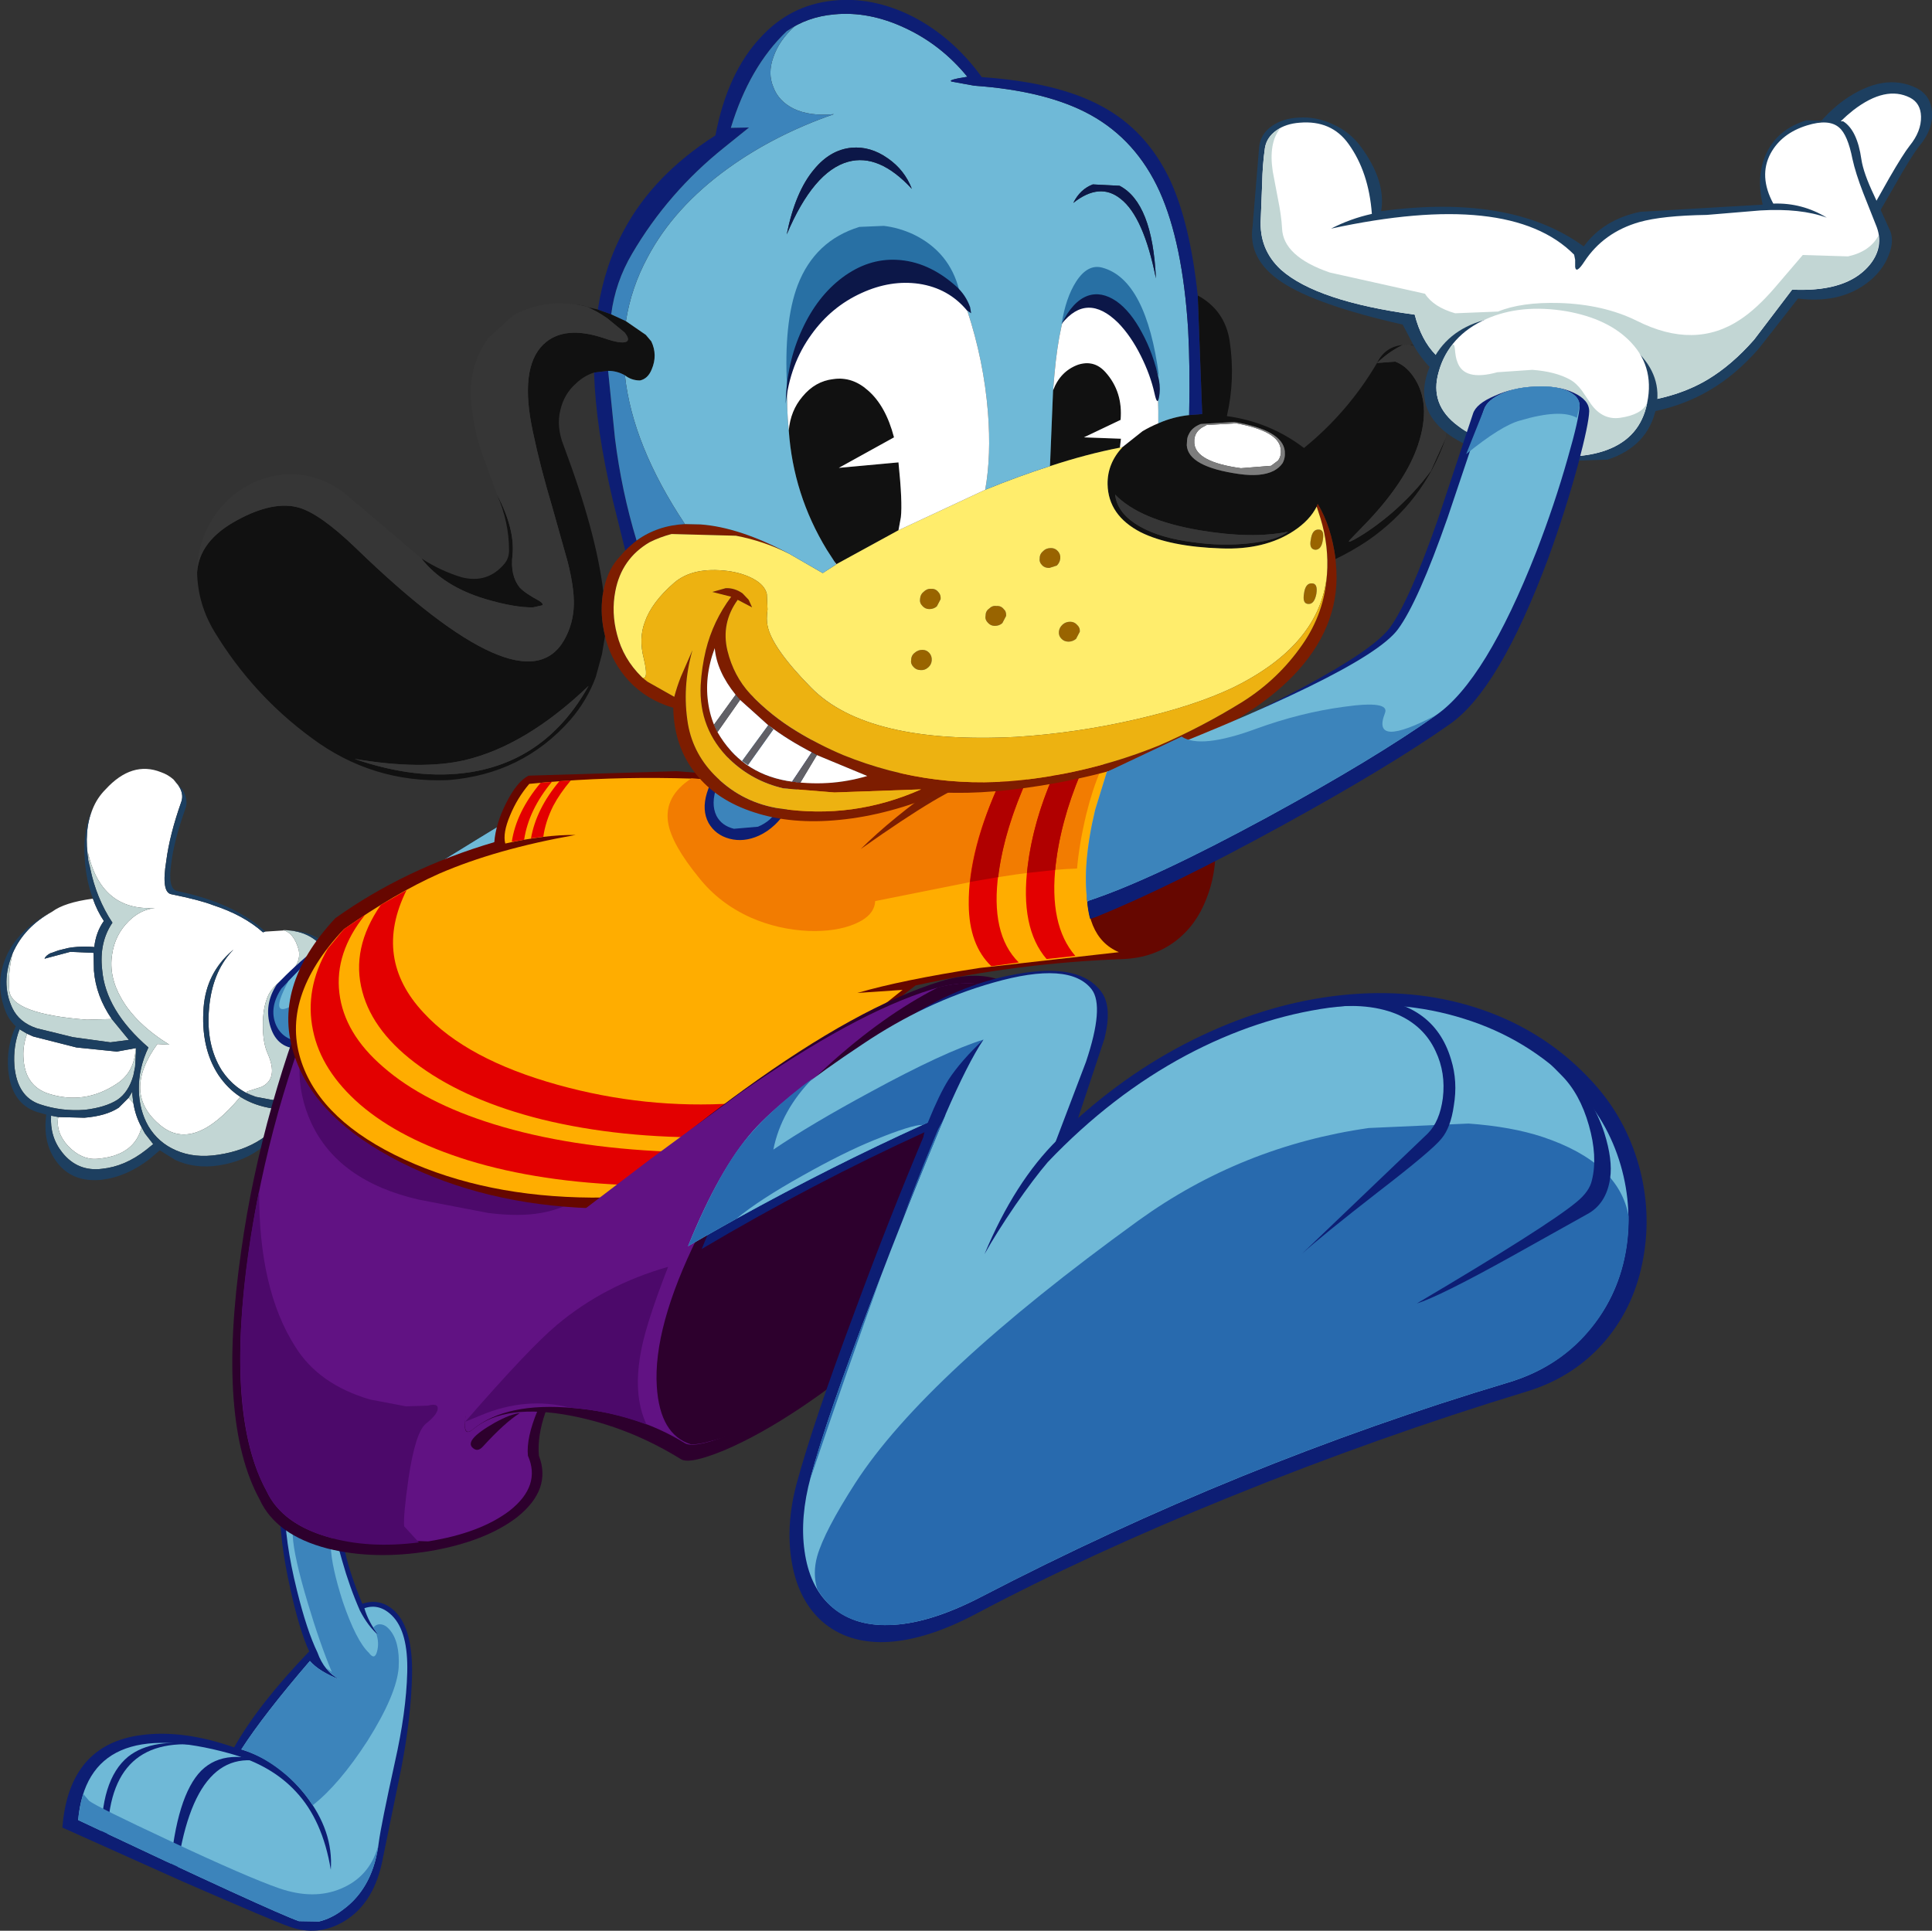 <?xml version="1.0" encoding="UTF-8" standalone="no"?>
<svg xmlns:xlink="http://www.w3.org/1999/xlink" height="281.65px" width="281.8px" xmlns="http://www.w3.org/2000/svg">
  <rect width="100%" height="100%" fill="#333333" stroke="none"/>
  <g transform="matrix(1.0, 0.0, 0.0, 1.0, 0.0, 0.0)">
    <use height="188.85" transform="matrix(1.0, 0.0, 0.0, 1.0, 0.0, 92.8)" width="240.15" xlink:href="#shape0"/>
    <use height="120.3" transform="matrix(1.0, 0.0, 0.0, 1.0, 28.75, 0.0)" width="182.75" xlink:href="#sprite0"/>
    <use height="122.05" transform="matrix(1.0, 0.0, 0.0, 1.0, 158.4, 12.0)" width="123.4" xlink:href="#shape3"/>
  </g>
  <defs>
    <g id="shape0" transform="matrix(1.0, 0.0, 0.0, 1.0, 0.0, -92.8)">
      <path d="M41.85 135.7 L41.3 135.7 Q42.85 136.05 43.55 138.5 44.0 140.4 42.1 142.1 L40.45 143.5 Q39.55 144.35 39.15 145.15 38.3 147.0 38.35 149.7 38.35 152.15 39.05 153.7 40.65 157.35 38.15 158.55 L36.45 159.1 Q35.75 159.25 36.1 159.45 L37.3 160.0 Q34.25 159.0 32.35 156.15 30.0 152.4 30.5 147.05 30.95 141.95 33.75 138.85 L34.05 138.55 33.85 138.7 Q30.1 141.95 29.7 146.95 29.25 152.8 31.85 156.8 33.2 158.8 35.05 160.0 28.3 168.15 23.45 164.2 17.7 159.55 22.95 152.3 L24.7 152.4 Q19.8 149.35 17.7 145.65 15.85 142.45 16.35 139.25 16.75 136.4 18.75 134.4 20.45 132.7 22.6 132.45 14.65 132.95 12.75 124.05 L13.15 126.65 12.9 125.6 Q12.2 121.15 13.5 118.05 14.15 116.4 15.4 115.15 19.25 110.95 23.5 112.65 24.5 113.0 25.3 113.7 L26.0 114.55 Q26.85 115.8 26.45 116.95 24.75 121.75 24.25 125.6 23.5 130.2 25.0 130.45 29.2 131.3 31.1 132.05 35.55 133.5 38.35 136.0 L38.7 135.9 41.85 135.7 M7.6 133.0 Q9.4 131.65 13.5 131.1 L13.55 131.1 Q14.15 132.85 15.15 134.35 14.0 135.95 13.75 138.15 12.2 138.0 10.5 138.2 L9.9 138.3 8.5 138.65 7.4 139.05 7.45 139.0 Q6.65 139.4 6.5 139.85 L10.25 138.85 13.65 139.0 13.7 141.6 Q14.0 145.3 16.3 148.65 L12.65 148.75 Q1.6 147.9 1.35 144.45 1.15 141.8 1.85 139.05 3.55 135.2 7.6 133.0 M20.65 164.45 L20.55 164.8 Q19.35 168.65 14.1 169.05 11.9 169.2 9.95 167.2 8.1 165.2 8.5 162.95 L12.3 163.05 Q15.45 162.8 17.3 161.6 L18.75 160.15 19.45 160.9 Q19.75 162.8 20.65 164.45 M3.95 150.8 L4.85 151.2 11.15 152.8 17.05 153.4 19.8 152.9 19.7 153.85 Q19.25 156.7 16.95 158.15 12.3 161.2 7.1 159.55 3.75 158.45 3.45 154.65 3.25 152.7 3.95 150.8" fill="#ffffff" fill-rule="evenodd" stroke="none"/>
      <path d="M37.3 160.0 L36.1 159.45 Q35.75 159.25 36.45 159.1 L38.15 158.55 Q40.65 157.35 39.05 153.7 38.35 152.15 38.35 149.7 38.3 147.0 39.15 145.15 39.55 144.35 40.45 143.5 L42.1 142.1 Q44.0 140.4 43.55 138.5 42.85 136.05 41.3 135.7 L41.85 135.7 Q46.2 135.95 48.05 139.75 49.6 143.05 49.05 148.4 48.45 153.95 46.45 157.05 43.95 160.8 39.7 160.45 L37.3 160.0 M13.15 126.65 L12.75 124.05 Q14.65 132.95 22.6 132.45 20.45 132.7 18.75 134.4 16.75 136.4 16.35 139.25 15.85 142.45 17.7 145.65 19.8 149.35 24.7 152.4 L22.95 152.3 Q17.7 159.55 23.45 164.2 28.3 168.15 35.05 160.0 37.1 161.3 39.8 161.7 L42.15 161.7 Q39.1 167.35 31.85 168.45 28.35 169.0 25.65 167.8 23.1 166.7 21.65 164.3 20.3 161.95 20.25 158.95 20.2 155.85 21.65 152.8 15.4 147.4 14.9 141.45 14.45 137.45 16.4 134.6 14.05 131.05 13.15 126.65 M16.3 148.65 L18.8 151.7 16.1 152.05 10.65 151.3 5.35 150.0 Q2.8 149.15 1.8 147.05 0.05 143.35 1.85 139.05 1.15 141.8 1.35 144.45 1.6 147.9 12.65 148.75 L16.3 148.65 M20.65 164.45 L21.15 165.35 22.35 166.9 21.3 167.75 Q18.25 170.15 14.9 170.5 11.35 170.95 9.1 168.15 7.25 165.85 7.45 162.75 L8.5 162.95 Q8.1 165.2 9.95 167.2 11.9 169.2 14.1 169.05 19.35 168.65 20.55 164.8 L20.65 164.45 M18.75 160.15 L19.3 159.25 19.3 159.65 19.45 160.9 18.75 160.15 M3.95 150.8 Q3.25 152.7 3.45 154.65 3.75 158.45 7.1 159.55 12.3 161.2 16.95 158.15 19.25 156.7 19.7 153.85 L19.8 152.9 19.85 152.9 19.75 155.0 19.7 155.65 19.45 156.9 Q18.75 159.35 17.1 160.45 15.35 161.55 12.35 161.9 9.0 162.15 5.85 161.1 2.5 160.0 2.1 155.45 1.9 152.6 2.85 150.15 L3.95 150.8" fill="#c2d6d4" fill-rule="evenodd" stroke="none"/>
      <path d="M37.3 160.0 L39.7 160.45 Q43.95 160.8 46.45 157.05 48.45 153.95 49.05 148.4 49.6 143.05 48.05 139.75 46.2 135.95 41.85 135.7 46.9 135.85 49.0 139.55 50.85 142.85 50.3 148.6 49.7 154.75 47.45 158.15 45.45 161.15 42.45 161.65 39.35 168.85 31.95 170.0 28.45 170.55 25.55 169.2 L23.3 167.8 21.85 169.05 Q18.5 171.65 14.85 172.1 10.45 172.55 8.2 169.4 6.2 166.65 6.75 162.6 L5.35 162.2 Q1.65 160.95 1.2 156.1 0.9 152.7 2.3 149.7 1.3 148.8 0.8 147.5 -0.8 143.45 0.9 139.55 2.65 135.55 7.6 133.0 3.55 135.2 1.85 139.05 0.05 143.35 1.8 147.05 2.8 149.15 5.35 150.0 L10.65 151.3 16.1 152.05 18.8 151.7 16.3 148.65 Q14.0 145.3 13.7 141.6 L13.65 139.0 10.25 138.85 6.5 139.85 Q6.65 139.4 7.45 139.0 L7.4 139.05 8.5 138.65 9.9 138.3 10.5 138.2 Q12.2 138.0 13.75 138.15 14.0 135.95 15.15 134.35 14.15 132.85 13.55 131.1 12.55 128.45 12.35 125.15 12.1 120.95 13.5 118.05 12.2 121.15 12.9 125.6 L13.15 126.65 Q14.05 131.05 16.4 134.6 14.45 137.45 14.9 141.45 15.4 147.4 21.65 152.8 20.2 155.85 20.25 158.95 20.3 161.95 21.65 164.3 23.1 166.7 25.65 167.8 28.35 169.0 31.85 168.45 39.1 167.35 42.15 161.7 L39.8 161.7 Q37.1 161.3 35.05 160.0 33.2 158.8 31.85 156.8 29.25 152.8 29.7 146.95 30.1 141.95 33.85 138.7 L34.05 138.55 33.75 138.85 Q30.95 141.95 30.5 147.05 30.0 152.4 32.35 156.15 34.25 159.0 37.3 160.0 M38.7 135.9 L38.35 136.0 Q35.55 133.5 31.1 132.05 29.2 131.3 25.0 130.45 23.5 130.2 24.25 125.6 24.75 121.75 26.45 116.95 26.85 115.8 26.0 114.55 L25.3 113.7 26.65 115.25 Q27.45 116.65 27.1 117.8 25.4 122.55 25.0 125.8 24.4 129.75 25.9 130.0 34.15 131.7 38.7 135.9 M20.4 153.2 L20.4 153.5 20.5 153.3 20.4 153.2 M8.5 162.95 L7.45 162.75 Q7.25 165.85 9.1 168.15 11.35 170.95 14.9 170.5 18.25 170.15 21.3 167.75 L22.35 166.9 21.15 165.35 20.65 164.45 Q19.75 162.8 19.45 160.9 L19.3 159.65 19.3 159.25 18.75 160.15 17.3 161.6 Q15.45 162.8 12.3 163.05 L8.5 162.95 M19.8 152.9 L17.05 153.4 11.15 152.8 4.85 151.2 3.95 150.8 2.85 150.15 Q1.9 152.6 2.1 155.45 2.5 160.0 5.85 161.1 9.0 162.15 12.35 161.9 15.35 161.55 17.1 160.45 18.75 159.35 19.45 156.9 L19.7 155.65 19.75 155.0 19.85 152.9 19.8 152.9" fill="#1d3f60" fill-rule="evenodd" stroke="none"/>
      <path d="M45.6 213.55 Q47.4 213.85 48.65 215.25 50.0 216.7 49.75 218.35 48.9 224.55 52.85 233.95 55.55 233.05 57.65 235.1 60.25 237.7 60.1 244.45 59.95 250.65 58.5 258.1 L55.9 270.8 Q54.7 277.6 50.15 280.3 46.35 282.55 42.2 281.05 39.9 280.25 26.6 274.45 L9.1 266.6 Q10.05 254.45 20.65 253.1 26.7 252.3 34.15 254.9 37.7 248.6 45.1 240.9 43.7 237.9 42.35 231.8 40.75 224.65 40.8 219.3 40.85 216.0 42.4 214.5 43.65 213.25 45.6 213.55" fill="#0d1e74" fill-rule="evenodd" stroke="none"/>
      <path d="M57.2 235.7 Q59.55 238.05 59.4 243.95 59.25 249.75 57.6 257.05 55.6 266.15 55.25 268.75 54.45 275.3 50.1 278.5 48.4 279.85 46.55 280.3 L43.6 280.25 Q39.75 278.9 11.4 265.5 12.8 250.05 33.55 255.8 39.6 257.5 43.15 261.35 47.05 265.5 48.25 272.75 48.65 267.1 44.55 261.85 40.55 256.8 35.2 255.2 38.45 250.15 45.2 242.3 46.55 243.85 49.55 245.0 47.3 243.85 46.3 241.05 44.75 237.85 43.3 231.95 41.5 224.7 41.55 219.5 41.6 216.15 42.8 214.65 43.8 213.4 45.35 213.65 46.8 213.95 47.75 215.3 48.8 216.7 48.55 218.35 48.05 221.35 49.9 227.65 51.0 231.55 52.5 234.95 53.65 237.2 55.25 238.6 53.7 236.55 53.15 234.6 55.35 233.85 57.2 235.7" fill="#6fb9d7" fill-rule="evenodd" stroke="none"/>
      <path d="M29.35 258.3 Q33.0 254.7 40.1 257.55 28.4 253.2 25.75 273.35 25.05 272.8 24.8 273.0 25.75 261.95 29.35 258.3" fill="#0d1e74" fill-rule="evenodd" stroke="none"/>
      <path d="M18.7 256.25 Q22.3 253.4 29.45 254.6 15.3 252.95 15.7 269.25 15.0 268.7 14.8 268.85 14.55 259.65 18.7 256.25" fill="#0d1e74" fill-rule="evenodd" stroke="none"/>
      <path d="M56.8 237.7 Q58.35 239.45 58.15 243.25 57.85 247.2 53.6 253.95 49.45 260.35 45.6 263.35 43.75 260.45 40.9 258.25 38.15 256.1 35.2 255.2 38.45 250.15 45.2 242.3 46.55 243.85 49.55 245.0 48.55 244.5 47.55 243.3 L48.4 243.9 Q46.65 239.75 44.85 233.7 42.85 227.0 42.7 224.05 42.55 219.8 48.25 225.65 48.35 228.5 50.0 233.65 51.95 239.35 53.8 241.1 54.65 242.25 55.0 240.9 55.35 239.6 54.85 238.2 L55.25 238.6 54.45 237.45 Q54.85 236.9 55.5 236.95 56.2 237.0 56.8 237.7" fill="#3c84bb" fill-rule="evenodd" stroke="none"/>
      <path d="M13.0 262.7 Q14.1 263.55 24.8 268.55 36.1 273.85 40.7 275.45 45.75 277.2 49.75 275.5 53.8 273.8 55.1 269.5 L55.15 269.45 Q54.2 275.6 49.95 278.65 48.3 279.9 46.45 280.3 L43.6 280.25 Q39.75 278.9 11.4 265.5 11.6 263.4 12.15 261.7 L13.0 262.7" fill="#3c84bb" fill-rule="evenodd" stroke="none"/>
      <path d="M39.45 149.8 Q38.45 146.55 40.35 143.65 49.8 133.45 80.25 116.35 L84.3 125.3 Q48.7 152.75 43.95 152.95 40.5 153.15 39.45 149.8" fill="#0d1e74" fill-rule="evenodd" stroke="none"/>
      <path d="M40.25 149.5 Q39.2 147.0 41.05 144.2 L47.1 137.9 Q49.8 135.3 53.15 132.9 57.8 129.6 79.35 116.5 L84.0 125.7 Q49.6 151.7 44.85 151.95 41.4 152.1 40.25 149.5" fill="#3c84bb" fill-rule="evenodd" stroke="none"/>
      <path d="M82.5 122.6 Q49.2 142.15 43.95 145.85 38.65 149.55 42.05 143.15 L47.65 137.35 Q50.25 134.95 53.7 132.55 58.25 129.3 79.35 116.5 L82.5 122.6" fill="#6fb9d7" fill-rule="evenodd" stroke="none"/>
      <path d="M39.7 161.15 Q42.6 150.9 46.1 142.85 48.2 137.9 94.95 171.0 85.8 198.9 82.95 200.95 80.85 202.4 79.55 206.05 78.35 209.5 78.6 212.35 80.5 217.25 75.45 221.3 70.85 224.85 62.8 226.25 54.6 227.6 47.8 225.9 40.25 223.95 37.85 218.7 31.6 207.25 35.2 182.35 36.65 171.95 39.7 161.15" fill="#2d002d" fill-rule="evenodd" stroke="none"/>
      <path d="M40.6 162.15 Q43.4 152.3 46.75 144.55 48.8 139.85 93.7 171.55 84.95 198.35 82.15 200.4 80.05 201.8 78.4 205.8 76.75 209.75 77.0 212.35 78.95 216.75 74.3 220.4 70.0 223.65 62.45 224.85 L48.35 224.35 Q41.15 222.45 38.85 217.45 32.85 206.45 36.3 182.5 37.7 172.55 40.6 162.15" fill="#611283" fill-rule="evenodd" stroke="none"/>
      <path d="M62.1 207.7 Q60.6 208.95 59.6 215.55 58.8 221.15 58.95 222.65 L61.1 225.0 Q53.7 225.95 47.75 224.2 41.05 222.2 38.85 217.45 35.1 210.65 35.05 198.15 35.05 187.25 37.8 173.65 37.7 188.1 43.1 196.5 46.5 201.95 53.95 204.15 L59.2 205.15 62.4 205.05 Q63.9 204.65 63.85 205.5 63.8 206.35 62.1 207.7" fill="#4c096a" fill-rule="evenodd" stroke="none"/>
      <path d="M75.8 206.15 Q73.65 207.5 70.45 211.0 69.7 211.85 69.0 211.25 68.3 210.7 69.05 209.8 69.85 208.85 72.15 207.55 74.5 206.25 75.8 206.15" fill="#2d002d" fill-rule="evenodd" stroke="none"/>
      <path d="M85.0 174.5 Q82.15 176.4 78.85 176.95 75.75 177.5 71.25 176.95 L61.1 175.0 Q49.35 172.3 45.4 163.8 41.8 156.0 45.7 146.7 L91.8 167.95 90.9 169.0 Q87.75 172.65 85.0 174.5" fill="#4c096a" fill-rule="evenodd" stroke="none"/>
      <path d="M133.55 143.75 Q113.2 159.2 116.95 170.4 102.95 176.85 86.15 176.25 70.65 175.7 58.45 169.55 46.1 163.3 43.0 154.15 39.5 144.05 48.9 133.95 59.05 126.7 72.1 122.85 72.3 120.2 73.8 117.2 75.4 114.0 77.1 113.15 L98.7 112.5 115.9 113.85 Q125.85 114.9 175.7 115.3 177.25 119.0 177.3 123.25 177.4 127.55 175.95 131.15 174.45 135.0 171.5 137.25 168.3 139.7 163.9 139.9 148.65 140.45 133.55 143.75" fill="#660700" fill-rule="evenodd" stroke="none"/>
      <path d="M127.4 147.8 Q124.3 150.4 122.2 152.8 116.0 160.05 116.9 168.4 102.85 174.8 86.3 174.7 70.9 174.6 59.0 169.15 46.95 163.6 44.0 155.0 40.75 145.55 50.15 135.55 57.75 130.25 64.05 127.45 72.35 123.85 83.95 121.8 79.55 121.75 73.7 123.05 73.3 121.55 74.4 118.95 75.45 116.4 77.2 114.35 95.45 112.5 115.9 114.6 125.85 115.65 161.7 112.4 L159.9 119.9 Q158.8 124.6 158.6 127.75 157.9 136.65 163.2 138.9 L142.9 141.2 Q131.55 142.95 125.05 144.85 L131.65 144.4 127.4 147.8" fill="#ffad00" fill-rule="evenodd" stroke="none"/>
      <path d="M163.05 108.15 Q160.25 111.5 158.45 118.75 157.4 123.15 157.1 126.7 151.0 126.9 141.4 128.7 L127.65 131.45 Q127.55 133.55 124.75 134.75 121.95 135.95 117.9 135.8 113.5 135.6 109.5 133.85 104.95 131.8 102.0 128.1 97.95 123.15 97.45 120.0 96.85 116.15 100.85 113.55 L115.9 114.6 Q119.65 115.0 138.75 111.45 158.1 107.75 163.05 108.15" fill="#f27c01" fill-rule="evenodd" stroke="none"/>
      <path d="M76.45 122.5 L74.65 122.8 Q75.3 118.45 78.85 114.2 L80.5 114.05 Q77.1 118.15 76.45 122.5" fill="#e30000" fill-rule="evenodd" stroke="none"/>
      <path d="M79.25 122.05 L77.45 122.3 Q78.2 118.0 81.6 113.95 L83.25 113.85 Q81.65 115.75 80.7 117.55 79.55 119.85 79.25 122.05" fill="#e30000" fill-rule="evenodd" stroke="none"/>
      <path d="M81.35 158.25 Q94.1 161.8 107.15 160.95 L113.6 161.35 Q115.3 162.0 114.55 163.05 113.8 164.15 111.1 164.95 108.1 165.85 104.25 165.9 90.5 166.1 79.05 163.3 68.25 160.6 61.3 155.6 54.45 150.7 52.85 144.65 51.15 138.35 55.55 132.0 L59.3 129.85 Q54.35 139.8 61.8 147.75 68.05 154.55 81.35 158.25" fill="#e30000" fill-rule="evenodd" stroke="none"/>
      <path d="M47.8 138.4 L50.15 135.55 53.25 133.45 Q48.8 139.0 49.5 144.85 50.2 150.75 55.9 155.65 61.85 160.85 72.05 164.0 83.05 167.4 97.55 168.0 L92.55 172.9 Q78.8 172.5 68.25 169.25 58.45 166.2 52.55 161.15 46.85 156.2 45.65 150.3 44.4 144.3 47.8 138.4" fill="#e30000" fill-rule="evenodd" stroke="none"/>
      <path d="M151.55 161.3 Q149.65 168.85 144.25 177.5 134.2 193.6 117.25 205.05 110.9 209.35 105.55 211.6 100.55 213.65 99.3 212.85 91.8 208.2 83.45 206.55 73.7 204.65 69.05 208.45 67.55 209.75 67.85 207.2 68.2 204.7 70.2 200.2 75.55 188.3 84.75 179.05 94.8 168.9 108.5 158.95 125.2 146.85 137.2 143.15 142.55 141.5 146.5 143.2 150.4 144.95 151.8 149.55 153.3 154.4 151.55 161.3" fill="#2d002d" fill-rule="evenodd" stroke="none"/>
      <path d="M149.8 161.25 Q147.85 168.55 142.4 177.25 132.35 193.3 116.6 203.7 110.65 207.6 105.7 209.55 101.1 211.3 99.85 210.5 92.9 206.2 83.7 205.4 73.9 204.5 69.05 208.45 67.55 209.75 67.85 206.95 68.2 204.15 70.15 199.35 75.45 186.55 84.4 177.05 L94.85 169.1 107.9 159.5 Q124.65 147.8 135.85 144.35 141.2 142.65 145.1 144.15 148.9 145.65 150.2 150.0 151.55 154.55 149.8 161.25" fill="#611283" fill-rule="evenodd" stroke="none"/>
      <path d="M149.7 161.55 Q147.75 168.75 142.4 177.25 133.05 192.25 118.4 202.45 112.85 206.35 107.7 208.65 103.15 210.75 100.8 210.7 96.25 209.3 95.8 202.25 95.25 193.65 101.75 180.45 108.55 166.5 120.7 155.5 128.85 148.1 136.8 144.05 141.95 142.7 145.55 144.35 149.15 146.05 150.3 150.4 151.5 154.95 149.7 161.55" fill="#2d002d" fill-rule="evenodd" stroke="none"/>
      <path d="M148.75 162.35 Q146.85 169.3 141.75 177.6 132.9 192.2 119.15 202.2 113.95 206.0 109.1 208.25 104.85 210.25 102.7 210.25 98.4 208.9 98.05 202.05 97.6 193.75 103.75 180.9 110.2 167.35 121.65 156.65 129.35 149.45 136.8 145.5 L145.0 145.75 Q148.35 147.35 149.4 151.55 150.5 155.95 148.75 162.35" fill="#2d002d" fill-rule="evenodd" stroke="none"/>
      <path d="M157.25 163.1 Q166.15 155.15 176.5 150.5 186.7 145.9 196.95 145.05 207.35 144.2 216.35 147.35 225.75 150.65 232.35 157.9 237.1 163.1 239.05 170.05 240.9 176.75 239.7 183.45 238.5 190.35 234.3 195.4 229.75 200.85 222.65 203.0 201.15 209.55 179.55 218.3 158.8 226.7 142.3 235.45 134.55 239.55 128.45 239.55 123.0 239.5 119.5 236.15 116.3 233.0 115.45 227.65 114.6 222.4 116.2 216.4 118.65 207.4 124.7 191.25 129.6 177.95 135.0 165.1 118.45 172.65 102.35 182.2 106.85 170.95 113.4 163.7 119.0 157.5 130.95 149.45 139.45 143.65 148.25 142.1 157.55 140.4 160.65 144.7 162.25 146.85 161.1 151.5 L157.25 163.1" fill="#0d1e74" fill-rule="evenodd" stroke="none"/>
      <path d="M158.4 154.9 L152.85 169.5 Q162.15 159.75 173.0 153.95 183.35 148.45 193.9 147.0 204.3 145.7 213.5 148.6 222.85 151.5 229.6 158.4 234.45 163.3 236.4 170.0 238.25 176.4 237.05 182.9 235.8 189.5 231.5 194.35 227.0 199.6 219.9 201.7 180.65 213.45 143.1 232.95 135.4 236.95 129.6 237.05 124.35 237.2 121.05 234.15 118.05 231.35 117.35 226.25 116.65 221.35 118.25 215.45 120.6 206.7 127.2 189.5 132.55 175.4 137.9 162.6 119.1 170.9 100.35 181.8 104.9 170.55 109.85 164.95 114.3 159.95 125.85 152.3 135.0 146.15 144.85 143.35 156.05 140.15 159.25 144.35 161.1 146.85 158.4 154.9" fill="#6fb9d7" fill-rule="evenodd" stroke="none"/>
      <path d="M127.05 159.25 Q137.7 153.45 143.45 151.65 141.25 154.55 137.7 162.7 119.0 170.95 100.35 181.8 104.2 172.4 107.9 167.35 111.6 162.4 118.6 157.25 113.95 161.95 112.8 167.7 118.25 164.0 127.05 159.25 M137.7 162.7 L137.9 162.6 131.65 177.8 Q135.05 168.8 137.7 162.7 M118.15 215.85 L118.25 215.45 Q120.6 206.7 127.2 189.5 L128.45 186.3 Q123.9 198.9 118.15 215.85" fill="#286aae" fill-rule="evenodd" stroke="none"/>
      <path d="M107.45 177.75 Q110.7 175.05 117.05 171.5 123.0 168.15 127.4 166.35 133.05 164.05 134.55 164.1 121.35 170.1 107.45 177.75" fill="#6fb9d7" fill-rule="evenodd" stroke="none"/>
      <path d="M119.2 231.8 Q118.5 229.5 119.2 227.0 120.25 223.35 124.75 216.35 134.95 200.55 166.05 178.05 181.1 167.2 199.65 164.55 L214.2 163.9 Q220.45 164.35 225.0 165.85 236.2 169.6 237.55 177.45 237.65 185.7 233.25 192.2 228.45 199.2 219.9 201.7 180.6 213.45 143.1 232.95 134.1 237.6 127.7 237.0 121.95 236.45 119.2 231.8" fill="#286aae" fill-rule="evenodd" stroke="none"/>
      <path d="M198.6 145.55 Q209.1 145.95 211.65 154.55 212.65 157.75 212.05 161.3 211.6 164.5 210.25 166.1 208.9 167.8 201.05 173.85 192.7 180.35 189.9 182.9 L208.25 165.35 Q210.0 163.6 210.45 160.2 210.9 156.5 209.4 153.35 207.7 149.65 203.75 147.95 199.05 146.0 191.95 147.2 191.55 146.25 198.6 145.55" fill="#0d1e74" fill-rule="evenodd" stroke="none"/>
      <path d="M227.75 156.85 Q222.35 151.45 228.5 156.7 232.3 160.05 234.0 165.25 235.25 169.2 234.85 171.9 234.3 175.65 231.45 177.15 L220.35 183.35 Q209.9 189.15 206.65 190.15 225.75 178.85 229.95 175.35 231.85 173.8 232.2 172.15 233.05 168.7 231.75 164.15 230.45 159.55 227.75 156.85" fill="#0d1e74" fill-rule="evenodd" stroke="none"/>
      <path d="M135.4 163.6 Q137.0 159.65 138.35 157.5 140.15 154.75 143.45 151.65 141.15 155.1 137.9 162.6 136.7 165.4 135.35 166.2 134.0 167.0 135.4 163.6" fill="#0d1e74" fill-rule="evenodd" stroke="none"/>
      <path d="M152.85 169.5 Q150.8 171.9 148.1 175.8 145.3 179.9 143.6 182.95 148.0 172.4 154.25 166.25 157.25 163.35 156.3 164.9 L152.85 169.5" fill="#0d1e74" fill-rule="evenodd" stroke="none"/>
      <path d="M83.15 205.35 Q76.75 203.7 70.15 206.45 L67.85 207.4 Q77.15 196.7 81.2 193.3 88.15 187.45 97.45 184.8 94.4 192.65 93.6 196.6 92.2 203.35 94.3 207.8 88.75 205.75 83.15 205.35" fill="#4c096a" fill-rule="evenodd" stroke="none"/>
      <path d="M103.1 115.7 Q104.2 112.15 112.7 92.8 L123.5 101.6 Q116.45 114.5 114.9 117.95 113.2 120.75 110.7 121.9 108.5 122.9 106.4 122.35 104.35 121.8 103.35 120.05 102.35 118.2 103.1 115.7" fill="#0d1e74" fill-rule="evenodd" stroke="none"/>
      <path d="M120.8 103.15 L113.5 118.0 Q112.5 119.8 110.55 120.6 L107.05 120.9 Q105.25 120.45 104.5 119.0 103.65 117.25 104.55 114.75 105.65 111.65 112.7 95.25 L120.8 103.15" fill="#3c84bb" fill-rule="evenodd" stroke="none"/>
      <path d="M141.7 114.25 Q138.35 114.8 125.55 123.85 130.1 119.35 137.05 114.45 L141.7 114.25" fill="#7c1e02" fill-rule="evenodd" stroke="none"/>
      <path d="M157.65 112.75 Q154.75 119.6 154.0 126.0 152.95 134.95 156.85 139.45 L152.65 139.9 Q148.75 135.35 149.9 126.3 150.7 119.9 153.65 113.1 L157.65 112.75" fill="#e30000" fill-rule="evenodd" stroke="none"/>
      <path d="M149.95 113.35 Q146.6 120.8 145.65 127.3 144.4 136.25 148.6 140.4 L144.6 140.95 Q141.35 137.85 141.3 131.95 141.2 123.95 146.05 113.65 L149.95 113.35" fill="#e30000" fill-rule="evenodd" stroke="none"/>
      <path d="M157.65 112.75 Q154.55 120.15 153.9 126.9 L149.8 127.35 Q150.45 120.45 153.65 113.1 L157.65 112.75" fill="#b00000" fill-rule="evenodd" stroke="none"/>
      <path d="M149.95 113.35 Q146.4 121.1 145.6 127.95 L141.5 128.65 Q142.3 121.7 146.05 113.65 L149.95 113.35" fill="#b00000" fill-rule="evenodd" stroke="none"/>
    </g>
    <g id="sprite0" transform="matrix(1.0, 0.0, 0.0, 1.0, -0.1, 0.0)">
      <use height="119.8" transform="matrix(1.0, 0.0, 0.0, 1.0, 0.1, 0.0)" width="182.75" xlink:href="#shape1"/>
      <use height="25.95" transform="matrix(1.0, 0.0, 0.0, 1.0, 85.95, 32.95)" width="54.55" xlink:href="#shape2"/>
    </g>
    <g id="shape1" transform="matrix(1.0, 0.0, 0.0, 1.0, 0.0, 0.0)">
      <path d="M176.8 50.3 Q178.35 50.4 179.85 51.5 180.95 52.35 181.65 53.55 180.35 51.5 177.9 50.55 L176.8 50.3 M182.1 63.95 Q178.9 73.25 170.7 78.9 168.45 80.4 166.05 81.55 165.45 76.85 163.45 73.5 L163.3 73.9 Q162.3 75.9 159.95 77.45 155.7 80.25 149.35 80.0 141.9 79.75 137.65 77.65 132.9 75.2 132.8 70.65 132.75 67.6 135.0 65.2 L137.9 62.9 Q139.0 62.25 140.2 61.75 142.35 60.8 144.7 60.55 L146.6 60.4 145.95 43.1 Q149.9 45.25 150.6 49.7 151.45 55.3 150.2 60.7 156.45 61.55 161.45 65.35 167.9 60.1 172.1 52.95 173.2 50.7 175.6 50.35 L175.8 50.35 Q173.9 51.25 172.1 52.95 L174.75 52.75 Q176.25 53.3 177.35 54.85 180.15 58.8 178.05 65.0 176.3 70.15 170.85 75.95 L168.2 78.7 Q167.6 79.35 168.8 78.7 171.35 77.3 174.35 74.75 177.65 71.85 179.95 68.7 L182.1 63.95 M59.5 92.75 L59.05 95.45 58.15 98.75 Q56.9 102.15 54.45 105.0 47.45 112.95 36.6 113.8 25.55 114.25 16.7 107.65 8.1 101.35 2.5 92.1 0.1 88.1 0.0 83.5 0.3 78.85 5.9 75.85 11.15 73.0 14.85 74.05 17.95 74.95 23.1 79.9 47.65 103.7 53.55 93.35 54.9 90.95 54.95 88.15 55.0 85.7 54.05 81.95 L51.8 73.95 Q50.05 68.1 49.0 63.1 46.95 53.7 50.5 50.25 53.5 47.35 59.4 49.35 61.85 50.2 62.6 49.85 63.2 49.55 62.35 48.5 L59.85 46.45 Q58.15 45.25 56.55 44.65 L55.2 44.4 58.45 45.15 60.4 45.85 62.55 46.85 65.45 48.85 66.25 49.8 Q67.2 51.8 66.3 53.9 65.75 55.25 64.6 55.5 63.35 55.5 62.4 54.75 61.25 54.1 59.95 54.1 L57.9 54.35 Q56.45 54.8 55.25 55.95 53.55 57.45 53.0 59.75 52.35 62.25 53.5 65.1 58.2 77.65 59.25 86.3 L59.15 86.85 Q58.75 89.75 59.5 92.75 M32.7 81.45 Q35.45 83.25 38.55 84.2 42.4 85.2 44.9 82.15 45.5 81.35 45.5 80.3 45.5 76.15 43.75 72.15 46.4 77.25 46.0 81.0 45.65 83.95 47.05 85.7 47.85 86.55 49.9 87.65 50.55 88.05 50.35 88.3 L49.0 88.6 Q46.35 88.65 42.1 87.4 35.9 85.55 32.7 81.45 M134.6 65.3 Q129.7 66.25 124.4 68.0 L124.85 56.95 Q125.9 54.15 128.5 53.2 130.85 52.45 132.5 54.3 135.05 57.15 134.7 61.25 L129.35 63.8 134.75 64.0 134.6 65.3 M102.3 77.35 L93.25 82.3 92.95 81.9 91.85 80.2 Q86.95 72.15 86.3 62.8 86.55 59.9 88.3 57.85 90.15 55.6 92.8 55.3 95.55 54.9 97.85 56.95 100.45 59.2 101.65 63.8 L93.6 68.25 102.3 67.45 Q102.9 73.25 102.65 75.45 L102.3 77.35 M151.3 61.55 L146.4 61.85 Q145.1 62.35 144.65 63.35 144.45 63.7 144.4 64.15 L144.35 64.95 Q144.55 68.1 152.0 69.15 155.2 69.6 157.0 68.7 157.85 68.25 158.3 67.6 158.75 66.85 158.65 65.8 158.3 62.75 151.3 61.55 M145.3 79.1 Q149.55 79.7 153.55 79.25 157.55 78.8 159.15 77.55 153.95 78.65 146.2 77.35 137.5 75.85 133.9 72.15 134.2 74.95 137.6 76.85 140.55 78.5 145.3 79.1 M39.8 112.65 Q51.05 110.9 57.1 100.05 47.95 108.8 39.0 110.9 32.7 112.35 22.95 110.7 32.05 113.85 39.8 112.65" fill="#111111" fill-rule="evenodd" stroke="none"/>
      <path d="M176.8 50.3 L177.9 50.55 Q180.35 51.5 181.65 53.55 182.9 55.6 182.75 57.95 L182.1 63.95 179.95 68.7 Q177.65 71.85 174.35 74.75 171.35 77.3 168.8 78.7 167.6 79.35 168.2 78.7 L170.85 75.95 Q176.3 70.15 178.05 65.0 180.15 58.8 177.35 54.85 176.25 53.3 174.75 52.75 L172.1 52.95 Q173.9 51.25 175.8 50.35 L176.8 50.3 M0.0 83.5 Q0.0 79.25 2.35 75.55 4.25 72.55 7.35 70.85 11.75 68.45 16.5 69.5 19.65 70.3 22.05 72.4 L32.7 81.45 Q35.9 85.55 42.1 87.4 46.35 88.65 49.0 88.6 L50.35 88.3 Q50.55 88.05 49.9 87.65 47.85 86.55 47.05 85.7 45.65 83.95 46.0 81.0 46.4 77.25 43.75 72.15 L41.5 66.0 Q40.25 62.3 39.95 58.3 39.6 53.4 42.45 49.35 L46.1 46.0 Q49.45 44.2 53.05 44.25 L55.2 44.4 56.55 44.65 Q58.15 45.25 59.85 46.45 L62.35 48.5 Q63.2 49.55 62.6 49.85 61.85 50.2 59.4 49.35 53.5 47.35 50.5 50.25 46.95 53.7 49.0 63.1 50.05 68.1 51.8 73.95 L54.05 81.95 Q55.0 85.7 54.95 88.15 54.9 90.95 53.55 93.35 47.65 103.7 23.1 79.9 17.95 74.95 14.85 74.05 11.15 73.0 5.9 75.85 0.3 78.85 0.0 83.5 M145.3 79.1 Q140.55 78.5 137.6 76.85 134.2 74.95 133.9 72.15 137.5 75.85 146.2 77.35 153.95 78.65 159.15 77.55 157.55 78.8 153.55 79.25 149.55 79.7 145.3 79.1 M39.8 112.65 Q32.05 113.85 22.95 110.7 32.7 112.35 39.0 110.9 47.95 108.8 57.1 100.05 51.05 110.9 39.8 112.65" fill="#363636" fill-rule="evenodd" stroke="none"/>
      <path d="M166.05 81.55 L166.1 82.2 Q166.95 90.7 160.6 97.8 155.15 103.85 144.95 108.35 136.1 112.2 125.45 114.2 115.85 115.95 108.7 115.6 100.9 118.9 93.7 119.6 86.7 120.3 81.25 118.5 75.8 116.75 72.75 112.9 69.55 108.9 69.45 103.25 65.55 102.1 62.95 99.3 60.6 96.75 59.6 93.25 L59.5 92.75 Q58.75 89.75 59.15 86.85 L59.25 86.3 Q59.75 83.45 61.3 81.6 L62.45 80.3 Q63.25 79.5 64.1 78.85 67.15 76.65 71.15 76.45 L73.4 76.5 Q79.1 76.9 86.4 80.8 82.75 78.95 78.6 78.15 L69.2 77.9 Q67.5 78.35 66.0 79.1 61.9 81.5 61.0 86.25 60.4 89.35 61.25 92.55 62.15 96.1 64.85 98.75 L64.9 98.8 65.7 99.45 69.6 101.65 Q70.0 100.15 70.55 98.75 L72.25 94.85 Q70.7 100.25 71.6 105.65 72.4 110.15 75.85 113.45 79.7 117.15 85.05 117.95 95.7 119.55 105.6 115.15 L92.95 115.6 85.5 115.0 Q81.0 113.95 77.7 110.8 73.15 106.35 73.45 99.95 73.6 97.35 74.2 94.85 75.25 90.6 77.9 87.05 L75.15 86.35 77.1 85.8 Q78.4 85.75 79.55 86.55 L80.45 87.5 80.95 88.6 78.85 87.5 Q76.4 90.9 77.35 94.9 78.25 98.6 80.7 101.25 83.7 104.4 87.5 106.7 90.7 108.65 94.25 110.15 107.6 115.55 121.9 113.6 131.4 112.35 140.3 108.75 146.55 106.05 152.45 102.4 157.7 99.1 161.2 94.05 164.45 89.4 164.8 83.8 165.1 79.65 163.85 75.6 L163.3 73.9 163.45 73.5 Q165.45 76.85 166.05 81.55 M75.9 106.8 Q79.3 112.7 86.0 113.9 92.0 114.9 97.75 113.2 L90.4 110.15 89.65 109.75 Q86.15 107.95 83.4 105.85 L83.3 105.8 79.2 102.1 78.55 101.35 Q75.8 97.95 75.5 94.55 73.9 98.8 74.6 102.9 74.95 105.0 75.9 106.8" fill="#7d1d00" fill-rule="evenodd" stroke="none"/>
      <path d="M164.2 78.75 Q164.0 80.2 163.1 80.2 162.15 80.1 162.45 78.7 162.65 77.2 163.6 77.25 164.45 77.25 164.2 78.75 M163.25 86.65 Q162.95 88.15 162.1 88.1 161.2 88.1 161.45 86.6 161.65 85.05 162.6 85.1 163.5 85.1 163.25 86.65 M115.5 88.8 Q116.0 88.3 116.6 88.4 117.25 88.35 117.65 88.85 118.05 89.2 118.0 89.85 L117.45 90.9 Q117.0 91.3 116.35 91.3 115.75 91.3 115.35 90.85 114.9 90.4 115.0 89.85 115.0 89.15 115.5 88.8 M104.15 96.3 Q104.15 95.6 104.7 95.2 105.15 94.8 105.8 94.8 106.4 94.8 106.8 95.25 107.2 95.7 107.15 96.35 107.1 96.95 106.65 97.35 106.15 97.8 105.55 97.75 104.9 97.75 104.5 97.3 104.05 96.85 104.15 96.3 M105.95 86.35 Q106.45 85.85 107.05 85.9 107.7 85.85 108.1 86.35 108.5 86.75 108.45 87.4 L107.9 88.45 Q107.45 88.85 106.8 88.85 106.2 88.85 105.8 88.4 105.35 87.95 105.45 87.35 105.5 86.7 105.95 86.35 M125.7 92.15 Q125.75 91.55 126.25 91.1 126.7 90.7 127.35 90.7 127.95 90.7 128.35 91.15 128.8 91.55 128.75 92.15 L128.2 93.2 Q127.7 93.6 127.1 93.6 126.45 93.6 126.05 93.15 125.65 92.75 125.7 92.15 M124.3 82.85 Q123.6 82.85 123.25 82.45 122.8 82.0 122.9 81.4 122.9 80.8 123.45 80.35 123.85 79.95 124.55 79.95 125.15 79.95 125.55 80.4 125.95 80.85 125.9 81.45 125.85 82.05 125.4 82.5 L124.3 82.85" fill="#996400" fill-rule="evenodd" stroke="none"/>
      <path d="M164.2 78.75 Q164.45 77.25 163.6 77.25 162.65 77.2 162.45 78.7 162.15 80.1 163.1 80.2 164.0 80.2 164.2 78.75 M163.3 73.9 L163.85 75.6 Q165.1 79.65 164.8 83.8 163.85 94.05 151.1 100.3 145.55 102.95 137.1 104.9 128.25 106.95 119.4 107.5 97.7 108.6 89.55 100.3 83.8 94.45 83.2 91.25 83.0 90.4 83.2 88.9 L83.1 86.65 Q82.8 85.35 81.15 84.45 79.6 83.6 77.45 83.3 72.35 82.65 69.6 85.0 66.3 87.85 65.3 90.75 64.4 93.15 65.15 96.05 65.9 99.2 64.95 98.85 L64.85 98.75 Q62.15 96.1 61.25 92.55 60.4 89.35 61.0 86.25 61.9 81.5 66.0 79.1 67.5 78.35 69.2 77.9 L78.6 78.15 Q82.75 78.95 86.4 80.8 L91.25 83.6 93.2 82.35 93.25 82.3 102.3 77.35 114.95 71.45 Q119.85 69.45 124.4 68.0 129.7 66.25 134.6 65.3 L135.0 65.2 Q132.75 67.6 132.8 70.65 132.9 75.2 137.65 77.65 141.9 79.75 149.35 80.0 155.7 80.25 159.95 77.45 162.3 75.9 163.3 73.9 M65.7 99.45 L64.9 98.8 64.95 98.85 65.7 99.45 M163.25 86.65 Q163.5 85.1 162.6 85.1 161.65 85.05 161.45 86.6 161.2 88.1 162.1 88.1 162.95 88.15 163.25 86.65 M105.95 86.35 Q105.5 86.7 105.45 87.35 105.35 87.95 105.8 88.4 106.2 88.85 106.8 88.85 107.45 88.85 107.9 88.45 L108.45 87.4 Q108.5 86.75 108.1 86.35 107.7 85.85 107.05 85.9 106.45 85.85 105.95 86.35 M104.15 96.3 Q104.05 96.85 104.5 97.3 104.9 97.75 105.55 97.75 106.15 97.8 106.65 97.35 107.1 96.95 107.15 96.35 107.2 95.7 106.8 95.25 106.4 94.8 105.8 94.8 105.15 94.8 104.7 95.2 104.15 95.6 104.15 96.3 M115.5 88.8 Q115.0 89.15 115.0 89.85 114.9 90.4 115.35 90.85 115.75 91.3 116.35 91.3 117.0 91.3 117.45 90.9 L118.0 89.85 Q118.05 89.2 117.65 88.85 117.25 88.35 116.6 88.4 116.0 88.3 115.5 88.8 M124.3 82.85 L125.4 82.5 Q125.85 82.05 125.9 81.45 125.95 80.85 125.55 80.4 125.15 79.95 124.55 79.95 123.85 79.95 123.45 80.35 122.9 80.8 122.9 81.4 122.8 82.0 123.25 82.45 123.6 82.85 124.3 82.85 M125.7 92.15 Q125.65 92.75 126.05 93.15 126.45 93.6 127.1 93.6 127.7 93.6 128.2 93.2 L128.75 92.15 Q128.8 91.55 128.35 91.15 127.95 90.7 127.35 90.7 126.7 90.7 126.25 91.1 125.75 91.55 125.7 92.15" fill="#ffed6c" fill-rule="evenodd" stroke="none"/>
      <path d="M124.4 68.0 Q119.85 69.45 114.95 71.45 115.85 66.45 115.35 60.15 114.75 52.65 112.35 45.35 110.7 40.35 106.2 37.85 101.85 35.35 97.3 36.65 92.2 38.05 89.2 43.5 86.45 48.65 86.1 56.1 85.95 59.45 86.3 62.8 86.95 72.15 91.85 80.2 L92.95 81.9 93.2 82.35 91.25 83.6 86.4 80.8 Q79.1 76.9 73.4 76.5 L71.15 76.45 Q63.5 64.95 62.4 54.75 63.35 55.5 64.6 55.5 65.75 55.25 66.3 53.9 67.2 51.8 66.25 49.8 L65.45 48.85 62.55 46.85 Q63.3 42.0 65.7 37.55 69.55 30.25 77.45 24.55 84.25 19.65 92.9 16.65 89.4 17.0 87.0 15.85 84.8 14.75 84.05 12.7 83.2 10.7 84.05 8.35 84.9 5.85 87.2 3.8 L86.0 4.55 Q89.0 2.45 92.9 2.1 98.0 1.6 103.3 4.1 108.55 6.55 112.35 11.2 109.4 11.65 110.05 11.9 L113.35 12.5 Q123.95 13.25 130.3 16.75 137.0 20.45 140.4 27.95 143.75 35.4 144.55 48.05 144.85 53.5 144.7 60.55 142.35 60.8 140.2 61.75 140.25 58.15 139.95 54.7 138.85 41.9 132.55 40.15 126.5 38.5 125.05 54.6 L124.85 56.95 124.4 68.0 M134.55 27.1 L130.65 26.9 Q128.8 27.6 127.8 29.6 131.65 26.55 134.7 29.0 138.05 31.6 139.85 40.6 139.35 29.6 134.55 27.1 M95.45 21.55 Q92.35 21.85 90.0 24.7 87.25 27.95 86.0 34.2 89.9 25.0 94.95 23.6 99.45 22.35 104.25 27.55 103.2 24.8 100.75 23.1 98.2 21.3 95.45 21.55" fill="#6fb9d7" fill-rule="evenodd" stroke="none"/>
      <path d="M134.55 27.1 Q139.35 29.6 139.85 40.6 138.05 31.6 134.7 29.0 131.65 26.55 127.8 29.6 128.8 27.6 130.65 26.9 L134.55 27.1 M95.45 21.55 Q98.2 21.3 100.75 23.1 103.2 24.8 104.25 27.55 99.45 22.35 94.95 23.6 89.9 25.0 86.0 34.2 87.25 27.95 90.0 24.7 92.35 21.85 95.45 21.55" fill="#0c1748" fill-rule="evenodd" stroke="none"/>
      <path d="M58.45 45.15 Q59.45 38.7 62.3 33.5 66.6 25.5 75.6 19.75 77.35 10.6 82.2 5.45 86.5 0.75 92.7 0.1 98.45 -0.55 104.35 2.4 110.25 5.45 114.45 11.25 125.45 12.0 131.85 15.45 138.55 19.0 142.0 26.45 144.85 32.75 145.95 43.1 L146.6 60.4 144.7 60.55 Q144.85 53.5 144.55 48.05 143.75 35.4 140.4 27.95 137.0 20.45 130.3 16.75 123.95 13.25 113.35 12.5 L110.05 11.9 Q109.4 11.65 112.35 11.2 108.55 6.55 103.3 4.1 98.0 1.6 92.9 2.1 89.0 2.45 86.0 4.55 80.55 9.75 77.85 18.65 L80.5 18.6 76.9 21.5 Q68.7 28.05 63.45 37.0 61.0 41.15 60.4 45.85 L58.45 45.15 M57.9 54.35 L59.95 54.1 60.95 63.95 Q61.9 71.6 64.1 78.85 63.25 79.5 62.45 80.3 L60.65 73.05 Q58.15 62.5 57.9 54.35" fill="#0d1e74" fill-rule="evenodd" stroke="none"/>
      <path d="M86.0 4.55 L87.2 3.8 Q84.9 5.85 84.05 8.35 83.2 10.7 84.05 12.7 84.8 14.75 87.0 15.85 89.4 17.0 92.9 16.65 84.25 19.65 77.45 24.55 69.55 30.25 65.7 37.55 63.3 42.0 62.55 46.85 L60.4 45.85 Q61.0 41.15 63.45 37.0 68.7 28.05 76.9 21.5 L80.5 18.6 77.85 18.65 Q80.55 9.75 86.0 4.55 M62.4 54.75 Q63.5 64.95 71.15 76.45 67.15 76.65 64.1 78.85 61.9 71.6 60.95 63.95 L59.95 54.1 Q61.25 54.1 62.4 54.75" fill="#3c84bb" fill-rule="evenodd" stroke="none"/>
      <path d="M135.0 65.2 L134.6 65.3 134.75 64.0 129.35 63.8 134.7 61.25 Q135.05 57.15 132.5 54.3 130.85 52.45 128.5 53.2 125.9 54.15 124.85 56.95 L125.05 54.6 Q126.5 38.5 132.55 40.15 138.85 41.9 139.95 54.7 140.25 58.15 140.2 61.75 139.0 62.25 137.9 62.9 L135.0 65.2 M114.95 71.45 L102.3 77.35 102.65 75.45 Q102.9 73.25 102.3 67.45 L93.6 68.25 101.65 63.8 Q100.45 59.2 97.85 56.95 95.55 54.9 92.8 55.3 90.15 55.6 88.3 57.85 86.55 59.9 86.3 62.8 85.95 59.45 86.1 56.1 86.45 48.65 89.2 43.5 92.2 38.05 97.3 36.65 101.85 35.35 106.2 37.85 110.7 40.35 112.35 45.35 114.75 52.65 115.35 60.15 115.85 66.45 114.95 71.45 M93.25 82.3 L93.2 82.35 92.95 81.9 93.25 82.3 M147.25 62.0 L151.55 61.75 Q157.8 62.9 158.05 65.5 158.2 66.5 157.65 67.2 L156.65 67.95 152.25 68.3 Q145.65 67.4 145.45 64.65 L145.45 64.15 Q145.55 63.0 146.6 62.35 L147.25 62.0 M75.9 106.8 L79.2 102.1 83.3 105.8 79.5 111.0 80.35 111.6 84.05 106.4 83.4 105.85 Q86.15 107.95 89.65 109.75 L86.8 114.0 88.0 114.15 90.4 110.15 97.75 113.2 Q92.0 114.9 86.0 113.9 79.3 112.7 75.9 106.8 74.95 105.0 74.6 102.9 73.9 98.8 75.5 94.55 75.8 97.95 78.55 101.35 L75.4 105.7 75.9 106.8" fill="#ffffff" fill-rule="evenodd" stroke="none"/>
      <path d="M64.85 98.75 L64.95 98.85 Q65.9 99.2 65.15 96.05 64.4 93.15 65.3 90.75 66.3 87.85 69.6 85.0 72.35 82.65 77.45 83.3 79.6 83.6 81.15 84.45 82.8 85.35 83.1 86.65 L83.2 88.9 Q83.0 90.4 83.2 91.25 83.8 94.45 89.55 100.3 97.7 108.6 119.4 107.5 128.25 106.95 137.1 104.9 145.55 102.95 151.1 100.3 163.85 94.05 164.8 83.8 164.45 89.4 161.2 94.05 157.7 99.1 152.45 102.4 146.55 106.05 140.3 108.75 131.4 112.35 121.9 113.6 107.6 115.55 94.25 110.15 90.7 108.65 87.5 106.7 83.7 104.4 80.7 101.25 78.25 98.6 77.35 94.9 76.4 90.9 78.85 87.5 L80.95 88.6 80.45 87.5 79.55 86.55 Q78.4 85.75 77.1 85.8 L75.15 86.35 77.9 87.05 Q75.25 90.6 74.2 94.85 73.6 97.35 73.45 99.95 73.15 106.35 77.7 110.8 81.0 113.95 85.5 115.0 L92.95 115.6 105.6 115.15 Q95.7 119.55 85.05 117.95 79.7 117.15 75.85 113.45 72.4 110.15 71.6 105.65 70.7 100.25 72.25 94.85 L70.55 98.75 Q70.0 100.15 69.6 101.65 L65.7 99.45 64.95 98.85 64.9 98.8 64.85 98.75" fill="#edb211" fill-rule="evenodd" stroke="none"/>
      <path d="M151.3 61.55 Q158.3 62.75 158.65 65.8 158.75 66.85 158.3 67.6 157.85 68.25 157.0 68.7 155.2 69.6 152.0 69.15 144.55 68.1 144.35 64.95 L144.4 64.15 Q144.45 63.7 144.65 63.35 145.1 62.35 146.4 61.85 L151.3 61.55 M147.25 62.0 L146.6 62.35 Q145.55 63.0 145.45 64.15 L145.45 64.65 Q145.65 67.4 152.25 68.3 L156.65 67.95 157.65 67.2 Q158.2 66.5 158.05 65.5 157.8 62.9 151.55 61.75 L147.25 62.0" fill="#7d7d7d" fill-rule="evenodd" stroke="none"/>
      <path d="M79.2 102.1 L75.9 106.8 75.4 105.7 78.55 101.35 79.2 102.1 M90.4 110.15 L88.0 114.15 86.8 114.0 89.65 109.75 90.4 110.15 M83.4 105.85 L84.05 106.4 80.35 111.6 79.5 111.0 83.3 105.8 83.4 105.85" fill="#616066" fill-rule="evenodd" stroke="none"/>
    </g>
    <g id="shape2" transform="matrix(1.0, 0.0, 0.0, 1.0, -85.95, -32.95)">
      <path d="M132.15 39.05 Q138.55 40.8 140.4 54.9 132.7 36.3 126.2 47.25 126.8 43.45 128.3 41.1 130.0 38.45 132.15 39.05" fill="#2870a4" fill-rule="evenodd" stroke="none"/>
      <path d="M126.2 47.25 Q127.8 43.95 130.0 43.15 132.0 42.45 134.2 43.95 136.25 45.4 137.9 48.5 139.6 51.6 140.4 55.45 140.65 56.75 140.4 58.0 140.15 59.25 139.75 57.4 139.15 54.7 137.75 51.9 136.3 49.0 134.45 47.1 129.9 42.6 126.2 47.25" fill="#0c1748" fill-rule="evenodd" stroke="none"/>
      <path d="M111.25 42.3 Q98.4 36.75 90.95 46.3 88.65 49.25 87.15 53.3 L86.15 56.45 Q85.65 47.0 87.7 41.6 90.2 35.1 96.7 33.1 L100.25 32.95 Q102.45 33.2 104.6 34.2 109.85 36.75 111.25 42.3" fill="#2870a4" fill-rule="evenodd" stroke="none"/>
      <path d="M97.0 42.75 Q92.6 44.75 89.7 48.8 86.55 53.15 85.95 58.9 86.05 53.0 88.35 48.05 90.55 43.25 94.2 40.5 97.95 37.7 102.1 37.9 106.7 38.1 110.8 41.75 112.2 43.0 112.85 44.8 L113.0 45.7 112.4 45.3 Q109.7 42.05 105.4 41.4 101.25 40.8 97.0 42.75" fill="#0c1748" fill-rule="evenodd" stroke="none"/>
    </g>
    <g id="shape3" transform="matrix(1.0, 0.0, 0.0, 1.0, -158.4, -12.0)">
      <path d="M268.9 14.65 Q274.75 10.5 279.55 12.85 281.6 13.9 281.8 16.3 282.0 18.85 279.95 21.3 278.8 22.75 276.4 27.0 L273.45 32.1 Q273.05 32.75 271.05 31.85 269.15 31.0 267.05 29.35 261.6 25.0 262.6 22.2 263.25 20.55 264.9 18.55 266.7 16.25 268.9 14.65" fill="#1d3f60" fill-rule="evenodd" stroke="none"/>
      <path d="M270.35 16.05 Q275.05 12.45 278.6 14.25 280.15 15.05 280.2 17.0 280.25 19.15 278.55 21.25 277.6 22.45 275.55 26.0 L273.1 30.35 271.25 30.2 268.3 28.25 Q264.3 24.8 265.2 22.5 266.5 19.1 270.35 16.05" fill="#ffffff" fill-rule="evenodd" stroke="none"/>
      <path d="M239.25 30.9 L257.1 29.85 Q256.05 25.3 257.85 21.95 259.55 18.75 263.5 17.55 L268.85 17.7 Q270.9 19.0 271.5 23.25 271.8 25.25 273.35 28.5 L275.75 33.8 Q276.25 35.25 275.55 37.05 274.85 39.0 273.2 40.55 269.0 44.4 262.25 43.55 L256.5 50.9 Q253.1 54.75 249.4 56.9 240.1 62.45 224.6 60.1 213.8 58.5 209.0 54.0 207.4 52.5 206.2 50.4 L204.6 47.35 Q192.0 44.5 186.95 41.15 182.0 37.85 182.7 33.05 L183.65 21.55 Q183.8 19.6 185.5 18.4 187.1 17.25 189.5 17.15 192.0 17.0 194.35 18.1 196.85 19.2 198.45 21.35 202.2 26.4 201.45 30.8 220.45 28.25 231.0 35.95 233.9 32.0 239.25 30.9" fill="#1d3f60" fill-rule="evenodd" stroke="none"/>
      <path d="M239.1 32.4 Q242.45 31.45 248.95 31.35 L256.75 30.7 Q262.65 30.35 266.45 31.75 262.85 29.55 258.65 29.7 256.5 25.7 258.25 22.4 259.85 19.45 263.55 18.3 266.75 17.3 268.25 18.6 269.5 19.65 270.2 23.2 270.65 25.25 271.75 28.1 L273.75 33.15 Q274.95 36.45 272.1 39.3 268.75 42.6 261.4 42.25 L255.85 49.55 Q252.6 53.25 249.1 55.35 240.35 60.6 224.85 58.25 214.1 56.6 209.4 51.75 207.3 49.6 206.35 45.9 192.05 43.95 186.85 39.35 183.6 36.35 183.9 31.85 L184.1 26.75 Q184.15 24.05 184.5 21.6 184.75 20.05 186.2 19.0 187.55 18.05 189.55 17.9 194.2 17.5 196.7 21.0 199.65 25.1 200.1 31.2 196.95 31.9 194.15 33.35 220.25 27.7 229.6 37.15 L229.75 37.9 229.75 38.95 Q229.9 40.0 231.1 38.15 233.9 33.9 239.1 32.4" fill="#ffffff" fill-rule="evenodd" stroke="none"/>
      <path d="M206.35 45.9 Q192.05 43.95 186.85 39.35 183.6 36.35 183.9 31.85 L184.1 26.75 Q184.15 24.05 184.5 21.6 184.8 19.7 186.75 18.7 185.0 20.85 185.65 25.05 L186.4 29.0 Q186.9 31.45 187.0 33.3 187.15 37.4 193.95 39.75 L207.85 42.85 Q209.1 44.8 212.25 45.7 L218.5 45.45 Q221.9 44.05 227.45 44.2 233.9 44.4 238.75 46.8 247.2 51.05 253.85 46.6 256.2 45.05 258.8 42.05 L262.95 37.2 269.55 37.4 Q272.75 36.7 274.0 34.35 274.35 37.6 271.45 39.85 268.05 42.55 261.4 42.25 L255.85 49.55 Q252.6 53.25 249.1 55.35 240.35 60.6 224.85 58.25 214.1 56.6 209.4 51.75 207.3 49.6 206.35 45.9" fill="#c2d6d4" fill-rule="evenodd" stroke="none"/>
      <path d="M228.45 46.55 Q235.0 47.65 238.7 51.2 242.55 54.85 241.55 59.6 240.35 65.1 234.5 67.05 L222.3 67.45 Q214.85 66.05 211.05 63.2 206.4 59.65 208.25 54.25 211.85 43.9 228.45 46.55" fill="#1d3f60" fill-rule="evenodd" stroke="none"/>
      <path d="M228.45 45.4 Q234.65 46.5 237.9 49.95 241.55 53.8 240.1 59.45 238.85 64.25 233.75 65.85 229.3 67.25 222.85 66.0 216.1 64.75 212.7 62.15 208.45 59.05 209.85 54.25 211.35 48.95 216.75 46.55 221.8 44.3 228.45 45.4" fill="#ffffff" fill-rule="evenodd" stroke="none"/>
      <path d="M211.8 50.35 Q212.1 50.05 212.2 50.8 212.3 52.15 212.55 52.75 213.5 55.65 218.4 54.3 L223.5 53.95 Q226.85 54.2 228.95 55.35 229.9 55.85 230.75 57.0 L232.1 59.0 Q233.8 61.3 236.3 60.95 239.45 60.5 240.25 58.8 L240.1 59.45 Q238.85 64.25 233.75 65.85 229.3 67.25 222.85 66.0 216.1 64.75 212.7 62.15 208.45 59.0 209.85 54.25 210.4 52.1 211.8 50.35" fill="#c2d6d4" fill-rule="evenodd" stroke="none"/>
      <path d="M231.8 60.0 Q231.75 61.8 230.15 67.85 228.3 74.65 225.8 81.5 218.65 100.65 211.45 105.65 202.8 111.75 187.15 120.35 170.75 129.35 159.9 133.75 L159.0 134.05 Q157.65 129.05 160.0 119.15 L159.75 119.1 161.65 113.6 Q197.95 97.9 202.7 91.6 205.6 87.6 209.75 75.7 L214.85 60.35 Q215.3 58.9 218.0 57.75 220.65 56.55 223.75 56.4 227.25 56.2 229.55 57.3 231.8 58.35 231.8 60.0" fill="#0d1e74" fill-rule="evenodd" stroke="none"/>
      <path d="M230.4 59.2 Q230.35 61.0 228.65 66.9 226.75 73.6 224.1 80.45 216.7 99.3 209.5 104.3 200.45 110.7 184.95 119.15 168.1 128.3 158.9 131.35 L158.6 131.5 Q157.85 126.05 159.75 118.1 L161.45 112.6 Q199.2 98.15 203.9 91.8 206.85 87.8 211.15 75.5 L216.45 59.75 Q216.9 58.35 219.2 57.35 221.25 56.5 223.95 56.4 226.65 56.25 228.45 56.95 230.4 57.75 230.4 59.2" fill="#6fb9d7" fill-rule="evenodd" stroke="none"/>
      <path d="M172.35 107.45 Q175.1 109.3 183.25 106.3 189.7 103.95 196.05 103.1 202.8 102.15 202.0 104.05 199.95 109.3 209.5 104.3 200.45 110.7 184.95 119.15 168.1 128.3 158.9 131.35 L158.6 131.5 Q157.85 126.05 159.75 118.1 L161.45 112.6 172.35 107.45" fill="#3c84bb" fill-rule="evenodd" stroke="none"/>
      <path d="M221.7 61.35 Q218.95 62.1 213.85 66.25 L216.45 59.75 Q216.9 58.35 219.2 57.35 221.25 56.5 223.95 56.4 226.65 56.25 228.45 56.95 230.4 57.75 230.4 59.2 L230.0 60.95 Q227.6 59.6 221.7 61.35" fill="#3c84bb" fill-rule="evenodd" stroke="none"/>
    </g>
  </defs>
</svg>
